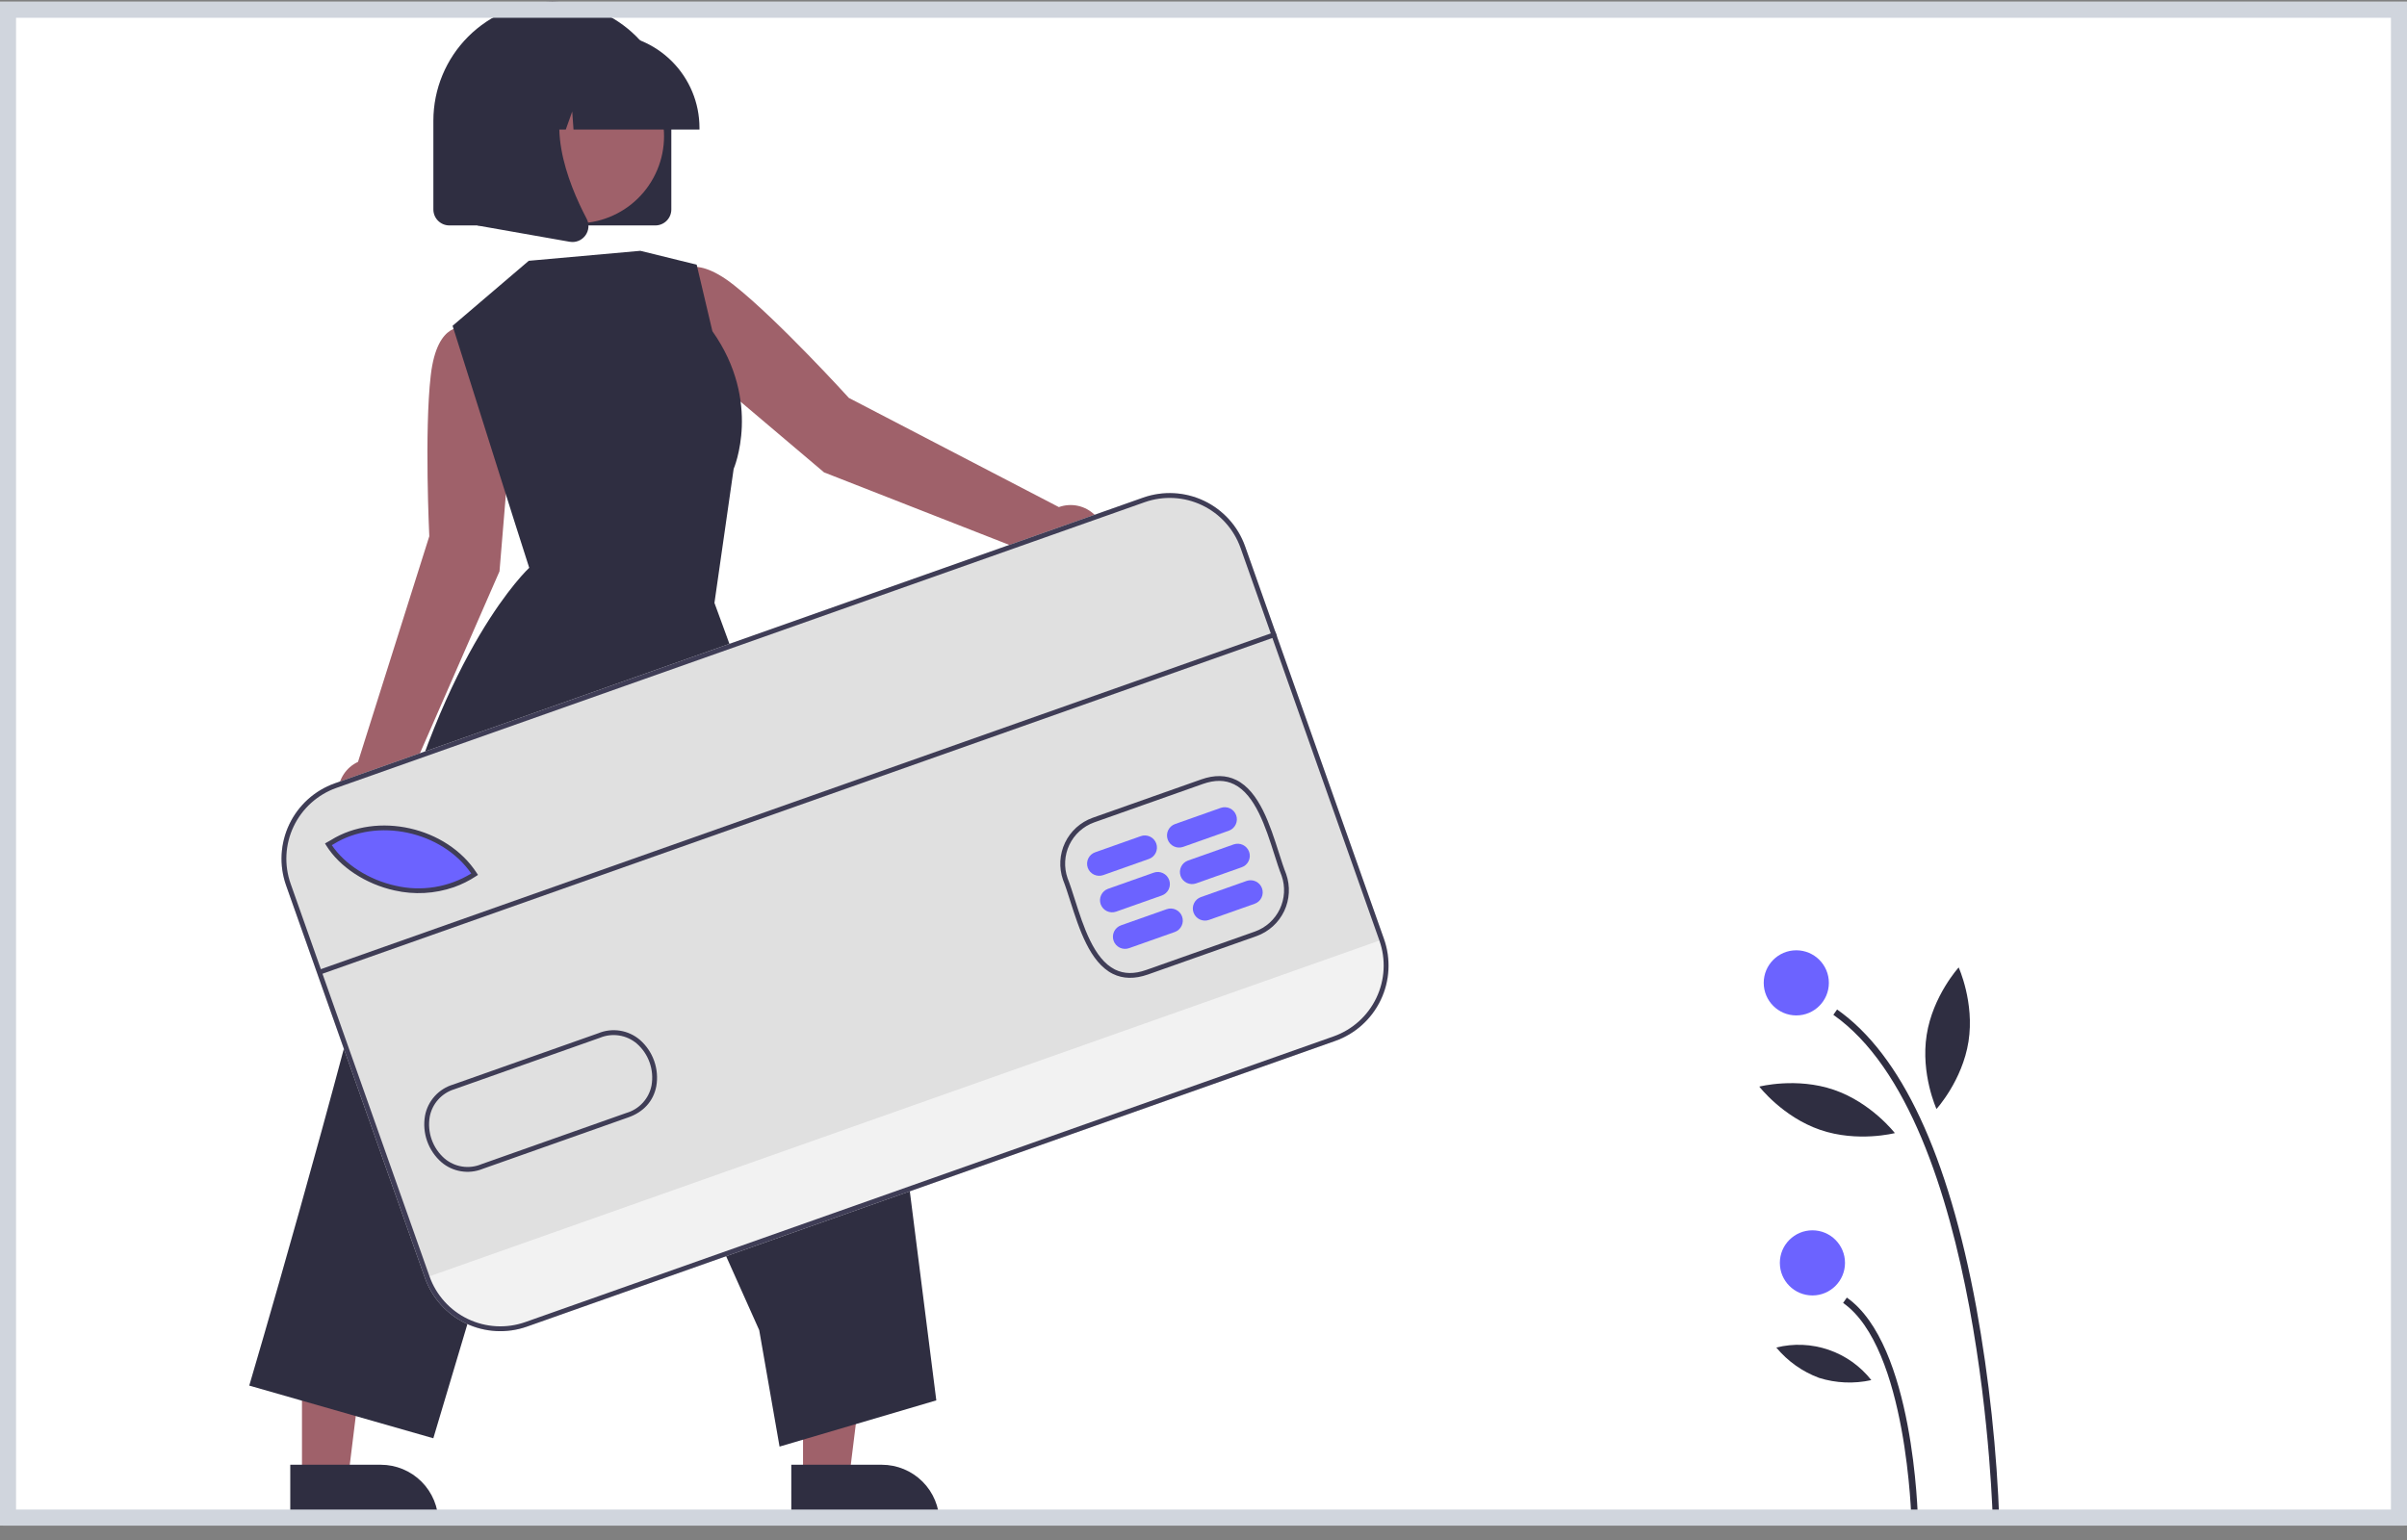 <svg width="150" height="96" viewBox="0 0 150 96" fill="none" xmlns="http://www.w3.org/2000/svg">
<rect x="0" y="0" width="150" height="96" fill="#808080" stroke="none"/>
<g id="undraw_credit_card_payments_re_qboh">
<g clip-path="url(#clip0_1_12509)">
<rect y="0.109" width="150" height="94.993" fill="white"/>
<path id="Vector" d="M124.195 94.967L124.601 94.959C124.444 90.445 123.962 85.949 123.16 81.504C121.405 71.989 118.486 65.739 114.484 62.93L114.251 63.262C123.598 69.825 124.19 94.716 124.195 94.967Z" fill="#2F2E41"/>
<path id="Vector_2" d="M119.12 94.87L119.526 94.862C119.517 94.412 119.264 83.817 115.092 80.889L114.859 81.221C118.862 84.031 119.118 94.762 119.12 94.87Z" fill="#2F2E41"/>
<path id="Vector_3" d="M111.942 63.299C113.063 63.299 113.972 62.39 113.972 61.269C113.972 60.148 113.063 59.239 111.942 59.239C110.821 59.239 109.912 60.148 109.912 61.269C109.912 62.39 110.821 63.299 111.942 63.299Z" fill="#6C63FF"/>
<path id="Vector_4" d="M112.947 80.755C114.068 80.755 114.977 79.846 114.977 78.725C114.977 77.604 114.068 76.695 112.947 76.695C111.826 76.695 110.917 77.604 110.917 78.725C110.917 79.846 111.826 80.755 112.947 80.755Z" fill="#6C63FF"/>
<path id="Vector_5" d="M120.067 64.515C119.685 66.952 120.679 69.131 120.679 69.131C120.679 69.131 122.292 67.36 122.674 64.923C123.055 62.487 122.061 60.308 122.061 60.308C122.061 60.308 120.448 62.079 120.067 64.515Z" fill="#2F2E41"/>
<path id="Vector_6" d="M113.432 70.433C115.764 71.233 118.084 70.634 118.084 70.634C118.084 70.634 116.621 68.737 114.288 67.937C111.955 67.137 109.636 67.736 109.636 67.736C109.636 67.736 111.099 69.633 113.432 70.433Z" fill="#2F2E41"/>
<path id="Vector_7" d="M113.357 85.892C114.413 86.224 115.537 86.272 116.618 86.033C115.931 85.159 115.008 84.503 113.957 84.143C112.906 83.782 111.774 83.733 110.696 84.002C111.402 84.854 112.32 85.506 113.357 85.892Z" fill="#2F2E41"/>
<path id="Vector_8" d="M65.987 31.611L52.901 24.806C52.901 24.806 48.506 19.966 45.746 17.78C42.986 15.595 42.137 17.2 42.137 17.2L40.977 19.134L43.78 23.034L51.354 29.447L64.886 34.747C65.098 35.094 65.403 35.373 65.768 35.553C66.132 35.733 66.539 35.806 66.943 35.763C67.347 35.72 67.73 35.564 68.049 35.312C68.367 35.06 68.608 34.723 68.742 34.34C68.877 33.956 68.9 33.543 68.809 33.147C68.718 32.752 68.516 32.39 68.228 32.104C67.939 31.818 67.575 31.62 67.179 31.533C66.782 31.446 66.369 31.473 65.987 31.611Z" fill="#9F616A"/>
<path id="Vector_9" d="M31.948 25.725L31.174 20.985L28.986 20.439C28.986 20.439 27.25 19.904 26.844 23.401C26.438 26.898 26.753 33.428 26.753 33.428L22.311 47.493C21.942 47.665 21.628 47.938 21.408 48.281C21.188 48.624 21.07 49.023 21.067 49.43C21.065 49.837 21.178 50.237 21.394 50.583C21.61 50.928 21.92 51.206 22.287 51.382C22.654 51.558 23.064 51.627 23.469 51.579C23.873 51.532 24.256 51.37 24.573 51.114C24.889 50.857 25.126 50.516 25.256 50.13C25.386 49.743 25.404 49.328 25.307 48.932L31.128 35.615L31.948 25.725Z" fill="#9F616A"/>
<path id="Vector_10" d="M50.043 92.244L52.905 92.243L54.267 81.202L50.042 81.202L50.043 92.244Z" fill="#9F616A"/>
<path id="Vector_11" d="M49.312 91.309L54.95 91.309H54.95C55.903 91.309 56.817 91.687 57.491 92.361C58.165 93.035 58.543 93.948 58.543 94.901V95.018L49.313 95.018L49.312 91.309Z" fill="#2F2E41"/>
<path id="Vector_12" d="M18.819 92.244L21.682 92.243L23.043 81.202L18.818 81.202L18.819 92.244Z" fill="#9F616A"/>
<path id="Vector_13" d="M18.089 91.309L23.727 91.309H23.727C24.68 91.309 25.593 91.687 26.267 92.361C26.941 93.035 27.32 93.948 27.32 94.901V95.018L18.089 95.018L18.089 91.309Z" fill="#2F2E41"/>
<path id="Vector_14" d="M32.952 16.257L28.204 20.31L32.101 32.642L32.98 35.395C32.98 35.395 27.611 40.345 24.289 54.173C20.967 68.001 15.533 86.375 15.533 86.375L27.004 89.658L36.336 58.378L47.313 82.918L48.58 90.177L58.349 87.296L56.044 69.093L44.523 37.583L45.72 29.23C45.72 29.23 47.517 25.061 44.395 20.646L43.416 16.499L39.908 15.635L32.952 16.257Z" fill="#2F2E41"/>
<path id="Vector_15" d="M40.84 14.053H28.003C27.739 14.053 27.486 13.948 27.299 13.761C27.112 13.575 27.007 13.322 27.007 13.057V7.524C27.007 5.558 27.788 3.672 29.178 2.281C30.569 0.891 32.455 0.109 34.422 0.109C36.388 0.109 38.274 0.891 39.664 2.281C41.055 3.672 41.836 5.558 41.836 7.524V13.057C41.836 13.322 41.731 13.575 41.544 13.761C41.357 13.948 41.104 14.053 40.84 14.053Z" fill="#2F2E41"/>
<path id="Vector_16" d="M40.715 11.096C42.155 8.462 41.187 5.158 38.552 3.718C35.918 2.278 32.615 3.246 31.175 5.881C29.735 8.515 30.703 11.818 33.337 13.258C35.972 14.698 39.275 13.73 40.715 11.096Z" fill="#9F616A"/>
<path id="Vector_17" d="M43.59 8.078H35.741L35.66 6.951L35.258 8.078H34.049L33.889 5.844L33.092 8.078H30.753V7.967C30.755 6.412 31.373 4.921 32.473 3.821C33.572 2.722 35.063 2.103 36.618 2.102H37.725C39.28 2.103 40.771 2.722 41.87 3.821C42.97 4.921 43.589 6.412 43.59 7.967V8.078Z" fill="#2F2E41"/>
<path id="Vector_18" d="M35.676 15.086C35.617 15.086 35.558 15.081 35.5 15.071L29.752 14.057V4.557H36.079L35.923 4.74C33.743 7.282 35.385 11.403 36.558 13.634C36.644 13.797 36.683 13.982 36.669 14.166C36.655 14.351 36.59 14.527 36.48 14.676C36.388 14.803 36.267 14.906 36.127 14.978C35.988 15.049 35.833 15.086 35.676 15.086Z" fill="#2F2E41"/>
<path id="Vector_19" d="M83.211 64.889L32.836 82.699C31.591 83.138 30.222 83.065 29.03 82.496C27.839 81.927 26.922 80.908 26.48 79.663L17.826 55.188C17.387 53.942 17.461 52.573 18.03 51.382C18.599 50.19 19.617 49.273 20.862 48.831L71.237 31.021C72.483 30.582 73.851 30.655 75.043 31.224C76.234 31.793 77.152 32.812 77.593 34.056L86.247 58.532C86.686 59.778 86.613 61.147 86.043 62.338C85.474 63.53 84.456 64.447 83.211 64.889Z" fill="#E0E0E0"/>
<path id="Vector_20" d="M86.247 58.532L86.292 58.662C86.713 59.851 86.643 61.159 86.1 62.297C85.556 63.435 84.582 64.311 83.392 64.731L32.765 82.631C31.576 83.052 30.269 82.982 29.131 82.439C27.992 81.895 27.117 80.922 26.696 79.733L26.65 79.603L86.247 58.532Z" fill="#F2F2F2"/>
<path id="Vector_21" d="M29.692 54.514C26.353 56.711 22.074 55.058 20.577 52.649L20.816 52.514C23.659 50.742 27.88 51.729 29.692 54.514Z" fill="#6C63FF"/>
<path id="Vector_22" d="M71.537 60.748C70.719 61.037 69.983 61.023 69.349 60.708C67.916 59.996 67.243 57.884 66.702 56.187C66.545 55.693 66.397 55.227 66.245 54.846L66.243 54.84C65.98 54.084 66.026 53.255 66.371 52.532C66.716 51.809 67.332 51.252 68.085 50.981L74.861 48.586C75.677 48.297 76.412 48.31 77.046 48.625C78.479 49.336 79.152 51.447 79.693 53.144C79.851 53.638 80 54.106 80.152 54.487C80.416 55.244 80.371 56.075 80.027 56.799C79.682 57.523 79.065 58.081 78.311 58.353L71.537 60.748ZM66.527 54.737C66.682 55.128 66.832 55.598 66.99 56.096C67.513 57.738 68.164 59.783 69.483 60.438C70.05 60.719 70.688 60.728 71.436 60.463L78.21 58.068C78.888 57.824 79.443 57.322 79.754 56.672C80.064 56.021 80.106 55.274 79.869 54.593C79.716 54.207 79.565 53.735 79.406 53.235C78.882 51.593 78.23 49.55 76.912 48.895C76.346 48.614 75.708 48.606 74.961 48.87L68.186 51.266C67.508 51.51 66.954 52.011 66.643 52.661C66.333 53.311 66.291 54.057 66.527 54.737Z" fill="#3F3D56"/>
<path id="Vector_23" d="M28.288 55.305C27.097 55.718 25.815 55.788 24.586 55.508C22.791 55.114 21.163 54.043 20.336 52.712L20.253 52.579L20.625 52.367C23.511 50.57 27.838 51.544 29.705 54.414L29.787 54.54L29.662 54.622C29.233 54.905 28.772 55.134 28.288 55.305ZM20.678 52.685C21.487 53.888 22.993 54.85 24.651 55.214C26.262 55.59 27.956 55.316 29.368 54.452C27.541 51.81 23.493 50.933 20.782 52.625L20.678 52.685Z" fill="#3F3D56"/>
<path id="Vector_24" d="M30.058 72.873C29.634 73.04 29.174 73.089 28.725 73.014C28.276 72.94 27.856 72.745 27.51 72.45C27.105 72.095 26.798 71.643 26.618 71.135C26.439 70.628 26.393 70.083 26.485 69.553C26.57 69.097 26.781 68.673 27.093 68.329C27.404 67.985 27.805 67.734 28.25 67.604L37.279 64.412C37.707 64.234 38.176 64.178 38.635 64.25C39.093 64.322 39.522 64.52 39.875 64.82C40.28 65.174 40.587 65.627 40.767 66.135C40.946 66.642 40.992 67.187 40.899 67.717C40.721 68.648 40.092 69.335 39.133 69.663L30.105 72.855C30.089 72.861 30.073 72.867 30.058 72.873ZM28.307 67.904C27.921 68.022 27.576 68.244 27.307 68.545C27.038 68.845 26.857 69.213 26.781 69.609C26.698 70.087 26.74 70.578 26.901 71.035C27.063 71.492 27.34 71.9 27.705 72.219C28.018 72.484 28.398 72.657 28.804 72.72C29.209 72.782 29.624 72.731 30.002 72.572L39.035 69.378C39.429 69.264 39.784 69.043 40.061 68.74C40.338 68.437 40.525 68.063 40.603 67.66C40.686 67.183 40.645 66.692 40.483 66.234C40.322 65.778 40.045 65.37 39.68 65.051C39.367 64.786 38.986 64.612 38.581 64.55C38.175 64.487 37.76 64.537 37.381 64.695L28.348 67.889C28.334 67.894 28.32 67.899 28.307 67.904Z" fill="#3F3D56"/>
<path id="Vector_25" d="M71.596 53.546L68.75 54.553C68.562 54.619 68.354 54.608 68.174 54.522C67.993 54.436 67.854 54.281 67.787 54.093C67.721 53.904 67.732 53.696 67.818 53.516C67.904 53.335 68.058 53.196 68.247 53.13L71.093 52.123C71.282 52.056 71.49 52.068 71.67 52.154C71.851 52.24 71.99 52.395 72.056 52.583C72.123 52.772 72.112 52.979 72.026 53.16C71.94 53.341 71.785 53.48 71.596 53.546Z" fill="#6C63FF"/>
<path id="Vector_26" d="M72.402 55.823L69.556 56.829C69.367 56.896 69.16 56.885 68.979 56.799C68.799 56.713 68.66 56.558 68.593 56.369C68.526 56.181 68.537 55.973 68.624 55.793C68.71 55.612 68.864 55.473 69.053 55.406L71.899 54.4C72.088 54.333 72.295 54.344 72.476 54.431C72.656 54.517 72.795 54.671 72.862 54.86C72.929 55.049 72.918 55.256 72.832 55.437C72.745 55.617 72.591 55.756 72.402 55.823Z" fill="#6C63FF"/>
<path id="Vector_27" d="M73.207 58.1L70.361 59.106C70.267 59.139 70.168 59.154 70.069 59.148C69.97 59.143 69.873 59.118 69.784 59.076C69.695 59.033 69.614 58.973 69.548 58.899C69.482 58.826 69.431 58.74 69.398 58.646C69.365 58.553 69.35 58.454 69.356 58.355C69.361 58.256 69.385 58.159 69.428 58.069C69.471 57.98 69.531 57.9 69.605 57.834C69.678 57.767 69.764 57.716 69.858 57.683L72.704 56.677C72.797 56.644 72.896 56.63 72.995 56.635C73.094 56.64 73.191 56.665 73.281 56.708C73.37 56.75 73.45 56.81 73.516 56.884C73.583 56.957 73.634 57.044 73.667 57.137C73.7 57.23 73.714 57.329 73.709 57.428C73.704 57.527 73.679 57.624 73.636 57.714C73.594 57.803 73.534 57.883 73.46 57.95C73.386 58.016 73.3 58.067 73.207 58.1Z" fill="#6C63FF"/>
<path id="Vector_28" d="M76.577 51.785L73.731 52.792C73.637 52.825 73.538 52.839 73.439 52.834C73.34 52.829 73.243 52.804 73.154 52.761C73.065 52.718 72.984 52.659 72.918 52.585C72.852 52.511 72.801 52.425 72.768 52.332C72.735 52.238 72.72 52.139 72.726 52.04C72.731 51.941 72.756 51.844 72.798 51.755C72.841 51.666 72.901 51.586 72.975 51.519C73.048 51.453 73.134 51.402 73.228 51.369L76.074 50.362C76.263 50.296 76.47 50.307 76.651 50.393C76.831 50.479 76.97 50.634 77.037 50.822C77.104 51.011 77.093 51.219 77.006 51.399C76.92 51.58 76.766 51.719 76.577 51.785Z" fill="#6C63FF"/>
<path id="Vector_29" d="M77.383 54.062L74.537 55.069C74.443 55.102 74.344 55.116 74.245 55.111C74.146 55.105 74.049 55.081 73.96 55.038C73.87 54.995 73.79 54.935 73.724 54.862C73.658 54.788 73.606 54.702 73.573 54.609C73.54 54.515 73.526 54.416 73.531 54.317C73.537 54.218 73.561 54.121 73.604 54.032C73.647 53.942 73.707 53.862 73.78 53.796C73.854 53.73 73.94 53.679 74.033 53.646L76.879 52.639C76.973 52.606 77.072 52.592 77.171 52.597C77.27 52.602 77.367 52.627 77.456 52.67C77.546 52.713 77.626 52.773 77.692 52.846C77.758 52.92 77.809 53.006 77.843 53.099C77.876 53.193 77.89 53.292 77.885 53.391C77.879 53.49 77.855 53.587 77.812 53.676C77.769 53.766 77.709 53.846 77.636 53.912C77.562 53.978 77.476 54.029 77.383 54.062Z" fill="#6C63FF"/>
<path id="Vector_30" d="M78.187 56.339L75.341 57.346C75.153 57.412 74.945 57.401 74.764 57.315C74.584 57.229 74.445 57.074 74.378 56.886C74.311 56.697 74.322 56.489 74.409 56.309C74.495 56.128 74.649 55.989 74.838 55.922L77.684 54.916C77.778 54.883 77.877 54.869 77.976 54.874C78.075 54.879 78.171 54.904 78.261 54.947C78.35 54.989 78.43 55.049 78.497 55.123C78.563 55.197 78.614 55.283 78.647 55.376C78.68 55.47 78.695 55.569 78.689 55.668C78.684 55.767 78.659 55.864 78.617 55.953C78.574 56.042 78.514 56.123 78.44 56.189C78.367 56.255 78.281 56.306 78.187 56.339Z" fill="#6C63FF"/>
<path id="Vector_31" d="M79.477 39.384L19.881 60.455L19.982 60.74L79.578 39.669L79.477 39.384Z" fill="#3F3D56"/>
<path id="Vector_32" d="M83.211 64.889L32.836 82.699C31.591 83.138 30.222 83.065 29.03 82.496C27.839 81.927 26.922 80.908 26.48 79.663L17.826 55.188C17.387 53.942 17.461 52.573 18.03 51.382C18.599 50.19 19.617 49.273 20.862 48.831L71.237 31.021C72.483 30.582 73.851 30.655 75.043 31.224C76.234 31.793 77.152 32.812 77.593 34.056L86.247 58.532C86.686 59.778 86.613 61.147 86.043 62.338C85.474 63.53 84.456 64.447 83.211 64.889ZM20.963 49.116C19.794 49.531 18.837 50.392 18.302 51.512C17.767 52.631 17.699 53.917 18.111 55.087L26.765 79.563C27.18 80.732 28.041 81.689 29.16 82.223C30.28 82.758 31.566 82.827 32.736 82.415L83.111 64.604C84.28 64.189 85.237 63.328 85.771 62.208C86.306 61.089 86.375 59.803 85.962 58.633L77.309 34.157C76.894 32.988 76.032 32.031 74.913 31.496C73.793 30.962 72.508 30.893 71.338 31.305L20.963 49.116Z" fill="#3F3D56"/>
<path id="Vector_33" d="M149.797 95.103H0.203C0.149 95.103 0.098 95.081 0.059 95.043C0.021 95.005 0 94.954 0 94.9C0 94.846 0.021 94.794 0.059 94.756C0.098 94.718 0.149 94.697 0.203 94.697H149.797C149.851 94.697 149.902 94.718 149.941 94.756C149.979 94.794 150 94.846 150 94.9C150 94.954 149.979 95.005 149.941 95.043C149.902 95.081 149.851 95.103 149.797 95.103Z" fill="#CBCBCB"/>
</g>
<rect x="0.5" y="0.609" width="149" height="93.993" stroke="#D0D5DD"/>
</g>
<defs>
<clipPath id="clip0_1_12509">
<rect y="0.109" width="150" height="94.993" fill="white"/>
</clipPath>
</defs>
</svg>
